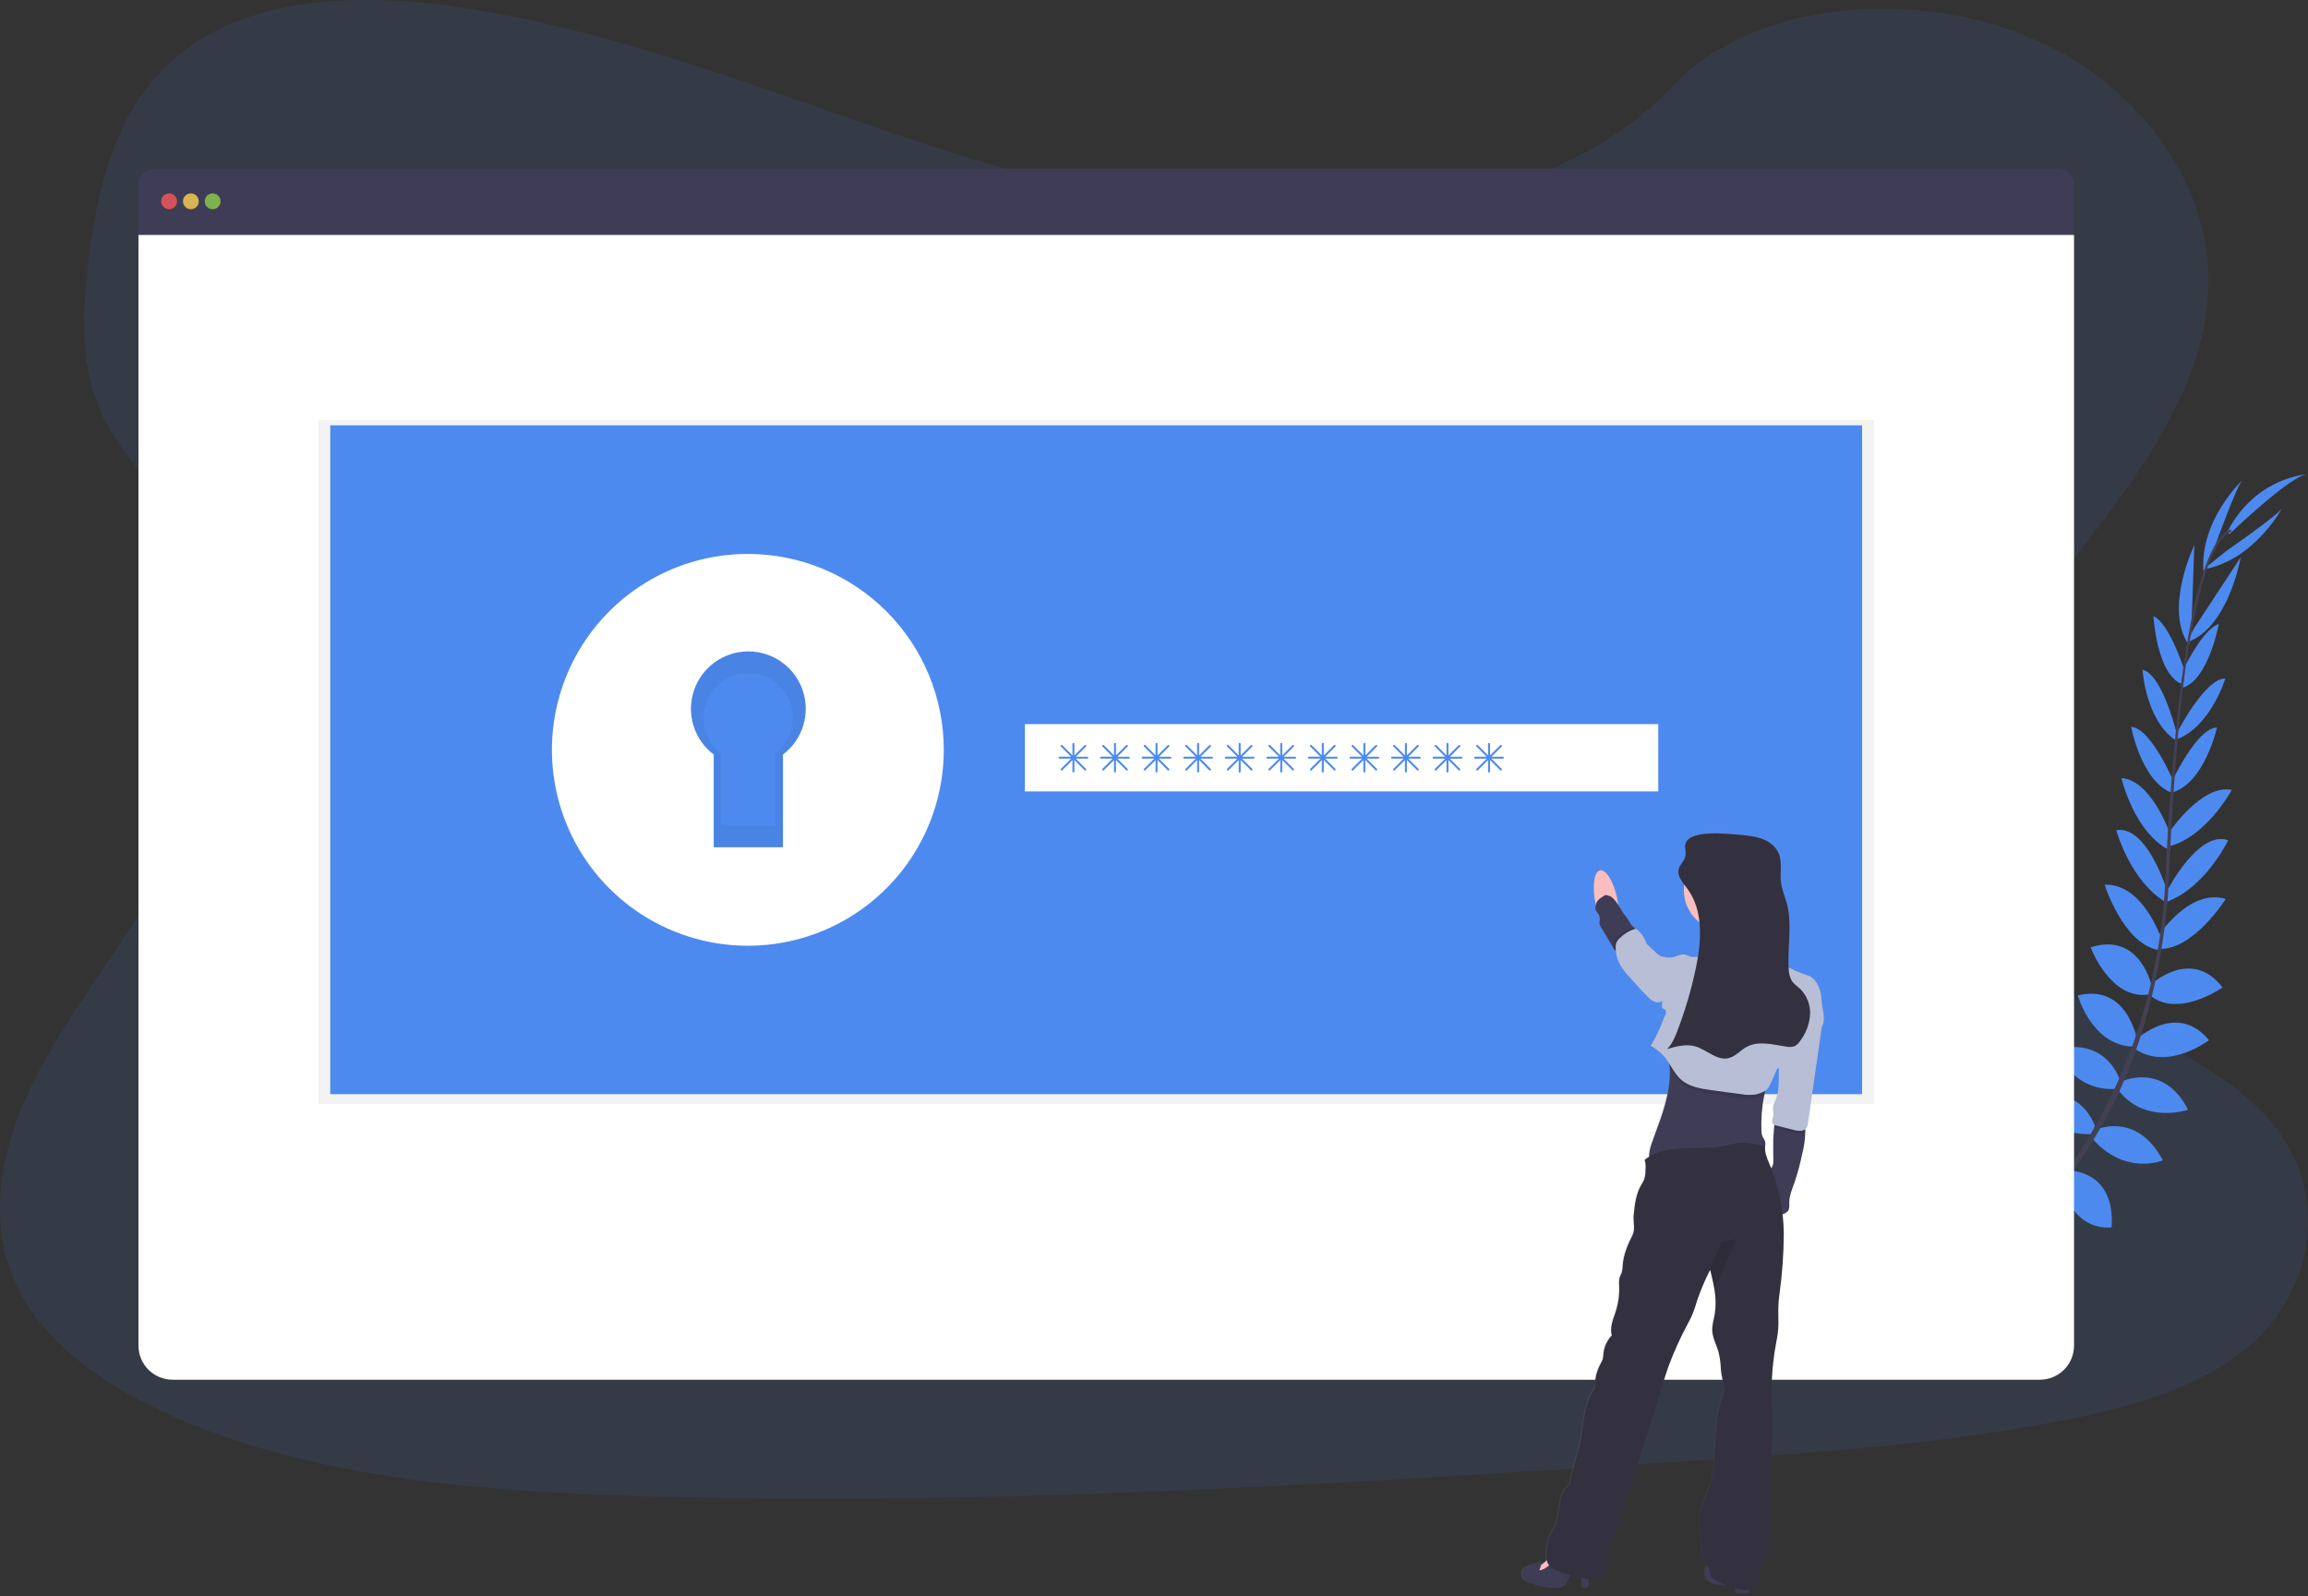 <svg width="545" height="377" viewBox="0 0 545 377" fill="none" xmlns="http://www.w3.org/2000/svg">
<rect x="0" y="0" width="545" height="377" fill="#333333" stroke="none"/>
<g clip-path="url(#clip0)">
<path opacity="0.1" d="M308.268 51.225C273.334 51.272 239.709 41.369 207.546 30.368C175.384 19.367 143.469 7.047 109.185 1.827C87.136 -1.528 62.063 -1.22 44.827 10.964C28.237 22.685 23.433 42.084 21.114 60.007C19.371 73.49 18.567 87.641 25.096 99.974C29.63 108.535 37.387 115.592 42.855 123.752C61.941 152.138 50.464 188.399 31.915 217.445C23.218 231.072 13.03 244.135 6.454 258.543C-0.122 272.951 -2.818 289.289 3.888 303.51C10.534 317.605 25.545 327.836 41.654 334.822C74.368 349.039 112.456 352.086 149.521 353.259C231.568 355.862 313.773 350.553 395.759 345.244C426.099 343.281 456.574 341.304 486.288 335.617C502.785 332.462 519.773 327.779 531.47 317.517C546.318 304.487 549.356 283.214 538.551 267.922C520.432 242.275 472.655 237.438 459.663 209.687C452.499 194.409 458.677 176.889 467.776 162.163C487.293 130.566 520.885 102.264 521.451 66.923C521.838 42.654 504.369 18.979 478.278 8.431C450.929 -2.617 413.639 0.224 394.478 20.815C374.775 42.028 339.112 51.193 308.268 51.225Z" fill="#4D8AF0"/>
<path d="M463.851 301.604C463.851 301.604 458.107 297.814 452.415 300.51C452.415 300.51 454.167 303.884 461.374 303.567L463.851 301.604Z" fill="#4D8AF0"/>
<path d="M464.58 301.805C464.58 301.805 466.328 308.46 461.944 312.988C461.944 312.988 459.308 310.245 461.944 303.525L464.58 301.805Z" fill="#4D8AF0"/>
<path d="M471.721 295.416C471.721 295.416 471.296 289.757 458.514 291.635C458.514 291.635 458.453 295.285 462.94 297.014C467.426 298.744 469.482 297.285 471.721 295.416Z" fill="#4D8AF0"/>
<path d="M472.525 295.379C472.525 295.379 477.927 297.112 473.109 309.1C473.109 309.1 469.543 308.305 468.903 303.534C468.263 298.762 470.16 297.117 472.525 295.379Z" fill="#4D8AF0"/>
<path d="M479.74 287.35C479.74 287.35 480.474 278.036 467.412 278.989C467.412 278.989 466.477 287.401 477.436 289.588L479.74 287.35Z" fill="#4D8AF0"/>
<path d="M488.372 276.835C488.372 276.835 486.582 266.277 473.525 269.423C473.525 269.423 473.478 278.55 486.241 279.349L488.372 276.835Z" fill="#4D8AF0"/>
<path d="M494.681 265.964C494.681 265.964 491.681 255.683 478.745 258.758C478.745 258.758 481.825 268.006 493.821 267.862L494.681 265.964Z" fill="#4D8AF0"/>
<path d="M500.673 255.346C500.673 255.346 497.742 244.677 485.25 247.869C485.25 247.869 489.419 258.005 499.845 257.15L500.673 255.346Z" fill="#4D8AF0"/>
<path d="M504.533 245.261C504.533 245.261 502.28 232.213 490.634 235.101C490.634 235.101 494.018 246.971 503.678 247.163L504.533 245.261Z" fill="#4D8AF0"/>
<path d="M508.155 233.077C508.155 233.077 505.449 219.926 493.667 223.73C493.667 223.73 498.284 236.162 507.318 234.877L508.155 233.077Z" fill="#4D8AF0"/>
<path d="M510.379 221.74C510.379 221.74 506.084 208.584 496.976 208.939C496.976 208.939 501.364 222.833 509.618 224.361L510.379 221.74Z" fill="#4D8AF0"/>
<path d="M511.819 210.673C511.819 210.673 507.145 194.839 499.733 196.059C499.733 196.059 502.967 208.163 511.557 213.141L511.819 210.673Z" fill="#4D8AF0"/>
<path d="M512.632 197.471C512.632 197.471 508.248 184.277 500.948 183.749C500.948 183.749 503.93 196.732 512.487 200.901L512.632 197.471Z" fill="#4D8AF0"/>
<path d="M513.515 185.151C513.515 185.151 508.052 171.944 503.234 171.645C503.234 171.645 505.608 184.651 513.048 187.32L513.515 185.151Z" fill="#4D8AF0"/>
<path d="M514.118 173.692C514.118 173.692 510.758 159.35 505.93 158.158C505.93 158.158 506.589 169.893 513.632 174.767L514.118 173.692Z" fill="#4D8AF0"/>
<path d="M515.941 158.681C515.941 158.681 512.407 147.245 508.496 145.502C508.496 145.502 509.267 158.985 515.039 161.476L515.941 158.681Z" fill="#4D8AF0"/>
<path d="M517.45 148.867L518.161 128.706C518.161 128.706 510.847 143.904 516.922 152.405L517.45 148.867Z" fill="#4D8AF0"/>
<path d="M523.096 128.813C523.096 128.813 528.363 114.092 529.638 113.27C529.638 113.27 519.31 122.822 520.32 135.109L523.096 128.813Z" fill="#4D8AF0"/>
<path d="M480.096 287.279C480.096 287.279 489.358 286.069 489.083 299.159C489.083 299.159 480.713 300.524 477.979 289.696L480.096 287.279Z" fill="#4D8AF0"/>
<path d="M488.811 276.479C488.811 276.479 499.513 276.447 498.626 289.845C498.626 289.845 489.639 291.453 486.676 279.012L488.811 276.479Z" fill="#4D8AF0"/>
<path d="M494.784 266.829C494.784 266.829 504.5 262.272 510.716 274.035C510.716 274.035 501.743 277.83 493.924 268.731L494.784 266.829Z" fill="#4D8AF0"/>
<path d="M500.888 255.444C500.888 255.444 510.837 250.598 516.679 262.085C516.679 262.085 506.313 265.656 500.065 257.262L500.888 255.444Z" fill="#4D8AF0"/>
<path d="M504.407 245.546C504.407 245.546 513.982 236.4 521.623 245.649C521.623 245.649 511.842 253.178 503.967 247.584L504.407 245.546Z" fill="#4D8AF0"/>
<path d="M507.613 232.764C507.613 232.764 517.245 223.417 524.825 233.194C524.825 233.194 514.015 240.873 507.267 234.727L507.613 232.764Z" fill="#4D8AF0"/>
<path d="M509.412 221.366C509.412 221.366 516.833 209.682 525.573 212.29C525.573 212.29 517.871 224.661 509.496 224.109L509.412 221.366Z" fill="#4D8AF0"/>
<path d="M511.599 210.598C511.599 210.598 519.076 195.886 526.152 198.447C526.152 198.447 520.759 209.757 511.407 213.08L511.599 210.598Z" fill="#4D8AF0"/>
<path d="M512.118 196.704C512.118 196.704 519.806 185.123 527.007 186.539C527.007 186.539 520.722 198.284 511.37 200.055L512.118 196.704Z" fill="#4D8AF0"/>
<path d="M512.716 184.894C512.716 184.894 518.675 171.898 523.516 171.809C523.516 171.809 520.656 184.712 513.118 187.1L512.716 184.894Z" fill="#4D8AF0"/>
<path d="M513.884 173.412C513.884 173.412 520.507 160.252 525.484 160.224C525.484 160.224 522.096 171.477 514.104 174.566L513.884 173.412Z" fill="#4D8AF0"/>
<path d="M514.88 159.504C514.88 159.504 519.834 148.615 523.937 147.381C523.937 147.381 521.46 160.653 515.427 162.392L514.88 159.504Z" fill="#4D8AF0"/>
<path d="M518.039 148.47L529.11 131.604C529.11 131.604 526.274 148.241 516.422 151.699L518.039 148.47Z" fill="#4D8AF0"/>
<path d="M525.638 130.173C525.638 130.173 538.504 121.294 538.971 119.859C538.971 119.859 532.429 132.295 520.278 134.492L525.638 130.173Z" fill="#4D8AF0"/>
<path d="M526.409 126.178C526.409 126.178 541.182 111.975 544.953 111.989C544.953 111.989 532.77 112.545 526.054 125.42L526.409 126.178Z" fill="#4D8AF0"/>
<path d="M515.025 161.611L515.562 161.682C518.338 139.955 522.385 127.098 526.956 125.523L526.778 125.009C521.932 126.692 517.857 139.352 515.025 161.611Z" fill="#444053"/>
<path d="M510.94 213.571L511.753 213.636C511.926 211.608 512.057 209.533 512.146 207.462C512.922 189.479 514.123 172.963 515.702 160.583L515.235 159.999C513.651 172.407 512.108 189.418 511.333 207.43C511.244 209.486 511.113 211.552 510.94 213.571Z" fill="#444053"/>
<path d="M448.69 311.969C448.83 311.909 463.145 305.515 478.002 290.271C486.706 281.342 493.939 271.089 499.43 259.893C506.3 245.906 510.487 228.717 511.889 212.019L511.043 212.416C507.889 249.897 490.826 275.507 477.259 289.457C462.547 304.567 448.391 310.894 448.251 310.955L448.69 311.969Z" fill="#444053"/>
<path d="M485.755 39.831H36.696C35.635 39.831 34.617 40.253 33.867 41.003C33.117 41.754 32.695 42.771 32.695 43.832V55.487H489.755V43.832C489.755 42.771 489.334 41.754 488.584 41.003C487.834 40.253 486.816 39.831 485.755 39.831Z" fill="#3F3D56"/>
<path d="M32.695 55.487V317.778C32.695 319.918 33.545 321.969 35.058 323.482C36.571 324.995 38.622 325.845 40.762 325.845H481.689C483.828 325.845 485.88 324.995 487.393 323.482C488.906 321.969 489.755 319.918 489.755 317.778V55.487H32.695Z" fill="white"/>
<path opacity="0.8" d="M39.934 49.412C40.967 49.412 41.804 48.575 41.804 47.543C41.804 46.51 40.967 45.673 39.934 45.673C38.902 45.673 38.065 46.51 38.065 47.543C38.065 48.575 38.902 49.412 39.934 49.412Z" fill="#FA5959"/>
<path opacity="0.8" d="M45.075 49.412C46.108 49.412 46.944 48.575 46.944 47.543C46.944 46.51 46.108 45.673 45.075 45.673C44.043 45.673 43.206 46.51 43.206 47.543C43.206 48.575 44.043 49.412 45.075 49.412Z" fill="#FED253"/>
<path opacity="0.8" d="M50.216 49.412C51.248 49.412 52.085 48.575 52.085 47.543C52.085 46.51 51.248 45.673 50.216 45.673C49.184 45.673 48.346 46.51 48.346 47.543C48.346 48.575 49.184 49.412 50.216 49.412Z" fill="#8CCF4D"/>
<path opacity="0.05" d="M442.512 99.221H75.181V260.744H442.512V99.221Z" fill="black"/>
<path d="M439.708 100.446H77.985V258.407H439.708V100.446Z" fill="#4D8AF0"/>
<path d="M176.594 141.1C169.477 141.1 162.52 143.21 156.602 147.164C150.684 151.119 146.072 156.739 143.348 163.314C140.625 169.89 139.912 177.125 141.301 184.106C142.689 191.086 146.116 197.498 151.149 202.531C156.182 207.563 162.594 210.991 169.574 212.379C176.555 213.768 183.79 213.055 190.365 210.331C196.941 207.608 202.561 202.995 206.515 197.078C210.469 191.16 212.58 184.202 212.58 177.085C212.58 172.36 211.649 167.68 209.841 163.314C208.032 158.948 205.381 154.981 202.04 151.64C198.698 148.298 194.731 145.648 190.365 143.839C185.999 142.031 181.32 141.1 176.594 141.1ZM183.048 177.95V194.989H170.327V177.95C168.567 176.617 167.27 174.765 166.618 172.656C165.967 170.546 165.995 168.285 166.698 166.192C167.4 164.099 168.743 162.28 170.535 160.991C172.328 159.702 174.48 159.009 176.688 159.009C178.896 159.009 181.048 159.702 182.84 160.991C184.633 162.28 185.975 164.099 186.678 166.192C187.381 168.285 187.409 170.546 186.758 172.656C186.106 174.765 184.809 176.617 183.048 177.95Z" fill="#4D8AF0"/>
<path opacity="0.05" d="M176.594 141.1C169.477 141.1 162.52 143.21 156.602 147.164C150.684 151.119 146.072 156.739 143.348 163.314C140.625 169.89 139.912 177.125 141.301 184.106C142.689 191.086 146.116 197.498 151.149 202.531C156.182 207.563 162.594 210.991 169.574 212.379C176.555 213.768 183.79 213.055 190.365 210.331C196.941 207.608 202.561 202.995 206.515 197.078C210.469 191.16 212.58 184.202 212.58 177.085C212.58 172.36 211.649 167.68 209.841 163.314C208.032 158.948 205.381 154.981 202.04 151.64C198.698 148.298 194.731 145.648 190.365 143.839C185.999 142.031 181.32 141.1 176.594 141.1ZM183.048 177.95V194.989H170.327V177.95C168.567 176.617 167.27 174.765 166.618 172.656C165.967 170.546 165.995 168.285 166.698 166.192C167.4 164.099 168.743 162.28 170.535 160.991C172.328 159.702 174.48 159.009 176.688 159.009C178.896 159.009 181.048 159.702 182.84 160.991C184.633 162.28 185.975 164.099 186.678 166.192C187.381 168.285 187.409 170.546 186.758 172.656C186.106 174.765 184.809 176.617 183.048 177.95Z" fill="black"/>
<path d="M176.594 130.818C167.444 130.818 158.499 133.532 150.89 138.616C143.281 143.7 137.351 150.925 133.849 159.38C130.348 167.834 129.431 177.137 131.217 186.111C133.002 195.086 137.408 203.33 143.879 209.801C150.349 216.271 158.593 220.678 167.568 222.463C176.543 224.248 185.846 223.332 194.3 219.83C202.754 216.328 209.98 210.398 215.064 202.79C220.148 195.181 222.861 186.236 222.861 177.085C222.861 164.814 217.987 153.046 209.31 144.37C200.633 135.693 188.865 130.818 176.594 130.818ZM184.89 178.197V200.102H168.533V178.197C166.269 176.484 164.6 174.103 163.762 171.389C162.924 168.676 162.959 165.769 163.863 163.077C164.767 160.385 166.493 158.045 168.799 156.387C171.104 154.729 173.872 153.837 176.711 153.837C179.551 153.837 182.319 154.729 184.624 156.387C186.929 158.045 188.656 160.385 189.559 163.077C190.463 165.769 190.499 168.676 189.661 171.389C188.823 174.103 187.154 176.484 184.89 178.197Z" fill="white"/>
<path d="M391.572 171.014H242.022V186.904H391.572V171.014Z" fill="white"/>
<path d="M391.572 199.99H359.325V215.879H391.572V199.99Z" fill="#4D8AF0"/>
<path d="M256.744 178.721H254.038L256.444 176.319C256.488 176.274 256.512 176.215 256.512 176.153C256.512 176.091 256.488 176.031 256.444 175.987C256.423 175.965 256.397 175.948 256.368 175.936C256.34 175.924 256.309 175.918 256.279 175.918C256.248 175.918 256.217 175.924 256.189 175.936C256.16 175.948 256.134 175.965 256.113 175.987L253.706 178.394V175.683C253.706 175.621 253.681 175.562 253.637 175.518C253.594 175.474 253.534 175.449 253.472 175.449C253.411 175.451 253.352 175.476 253.308 175.519C253.265 175.563 253.24 175.622 253.238 175.683V178.394L250.836 175.973C250.815 175.951 250.789 175.934 250.76 175.922C250.732 175.91 250.701 175.904 250.67 175.904C250.64 175.904 250.609 175.91 250.581 175.922C250.552 175.934 250.526 175.951 250.505 175.973C250.461 176.017 250.437 176.077 250.437 176.139C250.437 176.201 250.461 176.26 250.505 176.305L252.911 178.707H250.201C250.139 178.708 250.08 178.733 250.037 178.777C249.993 178.82 249.968 178.879 249.967 178.941C249.967 179.002 249.992 179.062 250.036 179.106C250.079 179.15 250.139 179.174 250.201 179.174H252.911L250.505 181.581C250.461 181.625 250.437 181.685 250.437 181.747C250.437 181.809 250.461 181.868 250.505 181.913C250.55 181.955 250.609 181.978 250.67 181.978C250.732 181.978 250.791 181.955 250.836 181.913L253.238 179.506V182.212C253.238 182.274 253.263 182.333 253.307 182.377C253.351 182.421 253.41 182.446 253.472 182.446C253.534 182.446 253.594 182.421 253.637 182.377C253.681 182.333 253.706 182.274 253.706 182.212V179.506L256.113 181.913C256.158 181.955 256.217 181.978 256.279 181.978C256.34 181.978 256.399 181.955 256.444 181.913C256.488 181.868 256.512 181.809 256.512 181.747C256.512 181.685 256.488 181.625 256.444 181.581L254.038 179.174H256.744C256.806 179.174 256.865 179.15 256.909 179.106C256.953 179.062 256.977 179.002 256.977 178.941C256.974 178.881 256.947 178.825 256.904 178.784C256.861 178.743 256.803 178.721 256.744 178.721Z" fill="#4D8AF0"/>
<path d="M266.558 178.721H263.852L266.259 176.319C266.302 176.274 266.326 176.215 266.326 176.153C266.326 176.091 266.302 176.031 266.259 175.987C266.237 175.965 266.211 175.948 266.183 175.936C266.154 175.924 266.124 175.918 266.093 175.918C266.062 175.918 266.031 175.924 266.003 175.936C265.974 175.948 265.949 175.965 265.927 175.987L263.52 178.394V175.683C263.52 175.621 263.495 175.562 263.452 175.518C263.408 175.474 263.348 175.449 263.286 175.449C263.225 175.451 263.166 175.476 263.122 175.519C263.079 175.563 263.054 175.622 263.053 175.683V178.394L260.651 175.973C260.629 175.951 260.603 175.934 260.574 175.922C260.546 175.91 260.515 175.904 260.485 175.904C260.454 175.904 260.423 175.91 260.395 175.922C260.366 175.934 260.34 175.951 260.319 175.973C260.276 176.017 260.251 176.077 260.251 176.139C260.251 176.201 260.276 176.26 260.319 176.305L262.726 178.707H260.015C259.953 178.708 259.895 178.733 259.851 178.777C259.807 178.82 259.782 178.879 259.781 178.941C259.781 179.002 259.806 179.062 259.85 179.106C259.894 179.15 259.953 179.174 260.015 179.174H262.726L260.319 181.581C260.276 181.625 260.251 181.685 260.251 181.747C260.251 181.809 260.276 181.868 260.319 181.913C260.364 181.955 260.423 181.978 260.485 181.978C260.546 181.978 260.606 181.955 260.651 181.913L263.053 179.506V182.212C263.053 182.274 263.077 182.333 263.121 182.377C263.165 182.421 263.224 182.446 263.286 182.446C263.348 182.446 263.408 182.421 263.452 182.377C263.495 182.333 263.52 182.274 263.52 182.212V179.506L265.927 181.913C265.972 181.955 266.031 181.978 266.093 181.978C266.154 181.978 266.214 181.955 266.259 181.913C266.302 181.868 266.326 181.809 266.326 181.747C266.326 181.685 266.302 181.625 266.259 181.581L263.852 179.174H266.558C266.62 179.174 266.679 179.15 266.723 179.106C266.767 179.062 266.791 179.002 266.791 178.941C266.788 178.881 266.762 178.825 266.718 178.784C266.675 178.743 266.617 178.721 266.558 178.721Z" fill="#4D8AF0"/>
<path d="M276.372 178.721H273.666L276.073 176.319C276.116 176.274 276.14 176.215 276.14 176.153C276.14 176.091 276.116 176.031 276.073 175.987C276.051 175.965 276.025 175.948 275.997 175.936C275.968 175.924 275.938 175.918 275.907 175.918C275.876 175.918 275.846 175.924 275.817 175.936C275.789 175.948 275.763 175.965 275.741 175.987L273.334 178.394V175.683C273.334 175.621 273.31 175.562 273.266 175.518C273.222 175.474 273.162 175.449 273.101 175.449C273.039 175.451 272.98 175.476 272.937 175.519C272.893 175.563 272.868 175.622 272.867 175.683V178.394L270.465 175.973C270.443 175.951 270.417 175.934 270.389 175.922C270.36 175.91 270.33 175.904 270.299 175.904C270.268 175.904 270.237 175.91 270.209 175.922C270.18 175.934 270.155 175.951 270.133 175.973C270.09 176.017 270.066 176.077 270.066 176.139C270.066 176.201 270.09 176.26 270.133 176.305L272.54 178.707H269.829C269.768 178.708 269.709 178.733 269.665 178.777C269.622 178.82 269.597 178.879 269.595 178.941C269.595 179.002 269.62 179.062 269.664 179.106C269.708 179.15 269.767 179.174 269.829 179.174H272.54L270.133 181.581C270.09 181.625 270.066 181.685 270.066 181.747C270.066 181.809 270.09 181.868 270.133 181.913C270.178 181.955 270.237 181.978 270.299 181.978C270.36 181.978 270.42 181.955 270.465 181.913L272.867 179.506V182.212C272.867 182.274 272.891 182.333 272.935 182.377C272.979 182.421 273.039 182.446 273.101 182.446C273.162 182.446 273.222 182.421 273.266 182.377C273.31 182.333 273.334 182.274 273.334 182.212V179.506L275.741 181.913C275.786 181.955 275.845 181.978 275.907 181.978C275.968 181.978 276.028 181.955 276.073 181.913C276.116 181.868 276.14 181.809 276.14 181.747C276.14 181.685 276.116 181.625 276.073 181.581L273.666 179.174H276.372C276.434 179.174 276.493 179.15 276.537 179.106C276.581 179.062 276.606 179.002 276.606 178.941C276.602 178.881 276.576 178.825 276.532 178.784C276.489 178.743 276.432 178.721 276.372 178.721Z" fill="#4D8AF0"/>
<path d="M286.186 178.721H283.48L285.887 176.319C285.93 176.274 285.954 176.215 285.954 176.153C285.954 176.091 285.93 176.031 285.887 175.987C285.865 175.965 285.839 175.948 285.811 175.936C285.782 175.924 285.752 175.918 285.721 175.918C285.69 175.918 285.66 175.924 285.631 175.936C285.603 175.948 285.577 175.965 285.555 175.987L283.148 178.394V175.683C283.148 175.621 283.124 175.562 283.08 175.518C283.036 175.474 282.977 175.449 282.915 175.449C282.853 175.451 282.794 175.476 282.751 175.519C282.707 175.563 282.682 175.622 282.681 175.683V178.394L280.279 175.973C280.257 175.951 280.231 175.934 280.203 175.922C280.174 175.91 280.144 175.904 280.113 175.904C280.082 175.904 280.052 175.91 280.023 175.922C279.995 175.934 279.969 175.951 279.947 175.973C279.904 176.017 279.88 176.077 279.88 176.139C279.88 176.201 279.904 176.26 279.947 176.305L282.354 178.707H279.643C279.582 178.708 279.523 178.733 279.479 178.777C279.436 178.82 279.411 178.879 279.41 178.941C279.41 179.002 279.434 179.062 279.478 179.106C279.522 179.15 279.581 179.174 279.643 179.174H282.354L279.947 181.581C279.904 181.625 279.88 181.685 279.88 181.747C279.88 181.809 279.904 181.868 279.947 181.913C279.992 181.955 280.051 181.978 280.113 181.978C280.175 181.978 280.234 181.955 280.279 181.913L282.681 179.506V182.212C282.681 182.274 282.706 182.333 282.749 182.377C282.793 182.421 282.853 182.446 282.915 182.446C282.977 182.446 283.036 182.421 283.08 182.377C283.124 182.333 283.148 182.274 283.148 182.212V179.506L285.555 181.913C285.6 181.955 285.659 181.978 285.721 181.978C285.783 181.978 285.842 181.955 285.887 181.913C285.93 181.868 285.954 181.809 285.954 181.747C285.954 181.685 285.93 181.625 285.887 181.581L283.48 179.174H286.186C286.248 179.174 286.307 179.15 286.351 179.106C286.395 179.062 286.42 179.002 286.42 178.941C286.416 178.881 286.39 178.825 286.347 178.784C286.303 178.743 286.246 178.721 286.186 178.721Z" fill="#4D8AF0"/>
<path d="M296 178.721H293.294L295.701 176.319C295.744 176.274 295.768 176.215 295.768 176.153C295.768 176.091 295.744 176.031 295.701 175.987C295.679 175.965 295.654 175.948 295.625 175.936C295.597 175.924 295.566 175.918 295.535 175.918C295.504 175.918 295.474 175.924 295.445 175.936C295.417 175.948 295.391 175.965 295.369 175.987L292.963 178.394V175.683C292.963 175.621 292.938 175.562 292.894 175.518C292.85 175.474 292.791 175.449 292.729 175.449C292.667 175.451 292.609 175.476 292.565 175.519C292.521 175.563 292.496 175.622 292.495 175.683V178.394L290.093 175.973C290.071 175.951 290.045 175.934 290.017 175.922C289.989 175.91 289.958 175.904 289.927 175.904C289.896 175.904 289.866 175.91 289.837 175.922C289.809 175.934 289.783 175.951 289.761 175.973C289.718 176.017 289.694 176.077 289.694 176.139C289.694 176.201 289.718 176.26 289.761 176.305L292.168 178.707H289.457C289.396 178.708 289.337 178.733 289.294 178.777C289.25 178.82 289.225 178.879 289.224 178.941C289.224 179.002 289.248 179.062 289.292 179.106C289.336 179.15 289.396 179.174 289.457 179.174H292.168L289.761 181.581C289.718 181.625 289.694 181.685 289.694 181.747C289.694 181.809 289.718 181.868 289.761 181.913C289.806 181.955 289.866 181.978 289.927 181.978C289.989 181.978 290.048 181.955 290.093 181.913L292.495 179.506V182.212C292.495 182.274 292.52 182.333 292.564 182.377C292.607 182.421 292.667 182.446 292.729 182.446C292.791 182.446 292.85 182.421 292.894 182.377C292.938 182.333 292.963 182.274 292.963 182.212V179.506L295.369 181.913C295.414 181.955 295.474 181.978 295.535 181.978C295.597 181.978 295.656 181.955 295.701 181.913C295.744 181.868 295.768 181.809 295.768 181.747C295.768 181.685 295.744 181.625 295.701 181.581L293.294 179.174H296C296.062 179.174 296.122 179.15 296.165 179.106C296.209 179.062 296.234 179.002 296.234 178.941C296.23 178.881 296.204 178.825 296.161 178.784C296.117 178.743 296.06 178.721 296 178.721Z" fill="#4D8AF0"/>
<path d="M305.814 178.721H303.108L305.515 176.319C305.558 176.274 305.583 176.215 305.583 176.153C305.583 176.091 305.558 176.031 305.515 175.987C305.494 175.965 305.468 175.948 305.439 175.936C305.411 175.924 305.38 175.918 305.349 175.918C305.319 175.918 305.288 175.924 305.26 175.936C305.231 175.948 305.205 175.965 305.183 175.987L302.777 178.394V175.683C302.777 175.621 302.752 175.562 302.708 175.518C302.664 175.474 302.605 175.449 302.543 175.449C302.481 175.451 302.423 175.476 302.379 175.519C302.336 175.563 302.311 175.622 302.309 175.683V178.394L299.907 175.973C299.885 175.951 299.86 175.934 299.831 175.922C299.803 175.91 299.772 175.904 299.741 175.904C299.71 175.904 299.68 175.91 299.651 175.922C299.623 175.934 299.597 175.951 299.575 175.973C299.532 176.017 299.508 176.077 299.508 176.139C299.508 176.201 299.532 176.26 299.575 176.305L301.982 178.707H299.272C299.21 178.708 299.151 178.733 299.108 178.777C299.064 178.82 299.039 178.879 299.038 178.941C299.038 179.002 299.063 179.062 299.106 179.106C299.15 179.15 299.21 179.174 299.272 179.174H301.982L299.575 181.581C299.532 181.625 299.508 181.685 299.508 181.747C299.508 181.809 299.532 181.868 299.575 181.913C299.62 181.955 299.68 181.978 299.741 181.978C299.803 181.978 299.862 181.955 299.907 181.913L302.309 179.506V182.212C302.309 182.274 302.334 182.333 302.378 182.377C302.422 182.421 302.481 182.446 302.543 182.446C302.605 182.446 302.664 182.421 302.708 182.377C302.752 182.333 302.777 182.274 302.777 182.212V179.506L305.183 181.913C305.229 181.955 305.288 181.978 305.349 181.978C305.411 181.978 305.47 181.955 305.515 181.913C305.558 181.868 305.583 181.809 305.583 181.747C305.583 181.685 305.558 181.625 305.515 181.581L303.108 179.174H305.814C305.876 179.174 305.936 179.15 305.98 179.106C306.023 179.062 306.048 179.002 306.048 178.941C306.045 178.881 306.018 178.825 305.975 178.784C305.931 178.743 305.874 178.721 305.814 178.721Z" fill="#4D8AF0"/>
<path d="M315.629 178.721H312.923L315.33 176.319C315.373 176.274 315.397 176.215 315.397 176.153C315.397 176.091 315.373 176.031 315.33 175.987C315.308 175.965 315.282 175.948 315.253 175.936C315.225 175.924 315.194 175.918 315.164 175.918C315.133 175.918 315.102 175.924 315.074 175.936C315.045 175.948 315.019 175.965 314.998 175.987L312.591 178.394V175.683C312.591 175.621 312.566 175.562 312.522 175.518C312.479 175.474 312.419 175.449 312.357 175.449C312.296 175.451 312.237 175.476 312.193 175.519C312.15 175.563 312.125 175.622 312.124 175.683V178.394L309.721 175.973C309.7 175.951 309.674 175.934 309.645 175.922C309.617 175.91 309.586 175.904 309.555 175.904C309.525 175.904 309.494 175.91 309.466 175.922C309.437 175.934 309.411 175.951 309.39 175.973C309.346 176.017 309.322 176.077 309.322 176.139C309.322 176.201 309.346 176.26 309.39 176.305L311.796 178.707H309.086C309.024 178.708 308.965 178.733 308.922 178.777C308.878 178.82 308.853 178.879 308.852 178.941C308.852 179.002 308.877 179.062 308.921 179.106C308.964 179.15 309.024 179.174 309.086 179.174H311.796L309.39 181.581C309.346 181.625 309.322 181.685 309.322 181.747C309.322 181.809 309.346 181.868 309.39 181.913C309.435 181.955 309.494 181.978 309.555 181.978C309.617 181.978 309.676 181.955 309.721 181.913L312.124 179.506V182.212C312.124 182.274 312.148 182.333 312.192 182.377C312.236 182.421 312.295 182.446 312.357 182.446C312.419 182.446 312.479 182.421 312.522 182.377C312.566 182.333 312.591 182.274 312.591 182.212V179.506L314.998 181.913C315.043 181.955 315.102 181.978 315.164 181.978C315.225 181.978 315.285 181.955 315.33 181.913C315.373 181.868 315.397 181.809 315.397 181.747C315.397 181.685 315.373 181.625 315.33 181.581L312.923 179.174H315.629C315.691 179.174 315.75 179.15 315.794 179.106C315.838 179.062 315.862 179.002 315.862 178.941C315.859 178.881 315.833 178.825 315.789 178.784C315.746 178.743 315.688 178.721 315.629 178.721Z" fill="#4D8AF0"/>
<path d="M325.443 178.721H322.737L325.144 176.319C325.187 176.274 325.211 176.215 325.211 176.153C325.211 176.091 325.187 176.031 325.144 175.987C325.122 175.965 325.096 175.948 325.068 175.936C325.039 175.924 325.009 175.918 324.978 175.918C324.947 175.918 324.916 175.924 324.888 175.936C324.859 175.948 324.834 175.965 324.812 175.987L322.405 178.394V175.683C322.405 175.621 322.38 175.562 322.337 175.518C322.293 175.474 322.233 175.449 322.171 175.449C322.11 175.451 322.051 175.476 322.007 175.519C321.964 175.563 321.939 175.622 321.938 175.683V178.394L319.536 175.973C319.514 175.951 319.488 175.934 319.46 175.922C319.431 175.91 319.4 175.904 319.37 175.904C319.339 175.904 319.308 175.91 319.28 175.922C319.251 175.934 319.225 175.951 319.204 175.973C319.161 176.017 319.137 176.077 319.137 176.139C319.137 176.201 319.161 176.26 319.204 176.305L321.611 178.707H318.9C318.838 178.708 318.78 178.733 318.736 178.777C318.692 178.82 318.668 178.879 318.666 178.941C318.666 179.002 318.691 179.062 318.735 179.106C318.779 179.15 318.838 179.174 318.9 179.174H321.611L319.204 181.581C319.161 181.625 319.137 181.685 319.137 181.747C319.137 181.809 319.161 181.868 319.204 181.913C319.249 181.955 319.308 181.978 319.37 181.978C319.431 181.978 319.491 181.955 319.536 181.913L321.938 179.506V182.212C321.938 182.274 321.962 182.333 322.006 182.377C322.05 182.421 322.109 182.446 322.171 182.446C322.233 182.446 322.293 182.421 322.337 182.377C322.38 182.333 322.405 182.274 322.405 182.212V179.506L324.812 181.913C324.857 181.955 324.916 181.978 324.978 181.978C325.039 181.978 325.099 181.955 325.144 181.913C325.187 181.868 325.211 181.809 325.211 181.747C325.211 181.685 325.187 181.625 325.144 181.581L322.737 179.174H325.443C325.505 179.174 325.564 179.15 325.608 179.106C325.652 179.062 325.676 179.002 325.676 178.941C325.673 178.881 325.647 178.825 325.603 178.784C325.56 178.743 325.502 178.721 325.443 178.721Z" fill="#4D8AF0"/>
<path d="M335.257 178.721H332.551L334.958 176.319C335.001 176.274 335.025 176.215 335.025 176.153C335.025 176.091 335.001 176.031 334.958 175.987C334.936 175.965 334.91 175.948 334.882 175.936C334.853 175.924 334.823 175.918 334.792 175.918C334.761 175.918 334.731 175.924 334.702 175.936C334.674 175.948 334.648 175.965 334.626 175.987L332.219 178.394V175.683C332.219 175.621 332.195 175.562 332.151 175.518C332.107 175.474 332.048 175.449 331.986 175.449C331.924 175.451 331.865 175.476 331.822 175.519C331.778 175.563 331.753 175.622 331.752 175.683V178.394L329.35 175.973C329.328 175.951 329.302 175.934 329.274 175.922C329.245 175.91 329.215 175.904 329.184 175.904C329.153 175.904 329.122 175.91 329.094 175.922C329.066 175.934 329.04 175.951 329.018 175.973C328.975 176.017 328.951 176.077 328.951 176.139C328.951 176.201 328.975 176.26 329.018 176.305L331.425 178.707H328.714C328.653 178.708 328.594 178.733 328.55 178.777C328.507 178.82 328.482 178.879 328.481 178.941C328.481 179.002 328.505 179.062 328.549 179.106C328.593 179.15 328.652 179.174 328.714 179.174H331.425L329.018 181.581C328.975 181.625 328.951 181.685 328.951 181.747C328.951 181.809 328.975 181.868 329.018 181.913C329.063 181.955 329.122 181.978 329.184 181.978C329.245 181.978 329.305 181.955 329.35 181.913L331.752 179.506V182.212C331.752 182.274 331.777 182.333 331.82 182.377C331.864 182.421 331.924 182.446 331.986 182.446C332.048 182.446 332.107 182.421 332.151 182.377C332.195 182.333 332.219 182.274 332.219 182.212V179.506L334.626 181.913C334.671 181.955 334.73 181.978 334.792 181.978C334.854 181.978 334.913 181.955 334.958 181.913C335.001 181.868 335.025 181.809 335.025 181.747C335.025 181.685 335.001 181.625 334.958 181.581L332.551 179.174H335.257C335.319 179.174 335.378 179.15 335.422 179.106C335.466 179.062 335.491 179.002 335.491 178.941C335.487 178.881 335.461 178.825 335.417 178.784C335.374 178.743 335.317 178.721 335.257 178.721Z" fill="#4D8AF0"/>
<path d="M345.071 178.721H342.365L344.772 176.319C344.815 176.274 344.839 176.215 344.839 176.153C344.839 176.091 344.815 176.031 344.772 175.987C344.75 175.965 344.724 175.948 344.696 175.936C344.668 175.924 344.637 175.918 344.606 175.918C344.575 175.918 344.545 175.924 344.516 175.936C344.488 175.948 344.462 175.965 344.44 175.987L342.033 178.394V175.683C342.033 175.621 342.009 175.562 341.965 175.518C341.921 175.474 341.862 175.449 341.8 175.449C341.738 175.451 341.679 175.476 341.636 175.519C341.592 175.563 341.567 175.622 341.566 175.683V178.394L339.164 175.973C339.142 175.951 339.116 175.934 339.088 175.922C339.059 175.91 339.029 175.904 338.998 175.904C338.967 175.904 338.937 175.91 338.908 175.922C338.88 175.934 338.854 175.951 338.832 175.973C338.789 176.017 338.765 176.077 338.765 176.139C338.765 176.201 338.789 176.26 338.832 176.305L341.239 178.707H338.528C338.467 178.708 338.408 178.733 338.364 178.777C338.321 178.82 338.296 178.879 338.295 178.941C338.295 179.002 338.319 179.062 338.363 179.106C338.407 179.15 338.466 179.174 338.528 179.174H341.239L338.832 181.581C338.789 181.625 338.765 181.685 338.765 181.747C338.765 181.809 338.789 181.868 338.832 181.913C338.877 181.955 338.936 181.978 338.998 181.978C339.06 181.978 339.119 181.955 339.164 181.913L341.566 179.506V182.212C341.566 182.274 341.591 182.333 341.635 182.377C341.678 182.421 341.738 182.446 341.8 182.446C341.862 182.446 341.921 182.421 341.965 182.377C342.009 182.333 342.033 182.274 342.033 182.212V179.506L344.44 181.913C344.485 181.955 344.545 181.978 344.606 181.978C344.668 181.978 344.727 181.955 344.772 181.913C344.815 181.868 344.839 181.809 344.839 181.747C344.839 181.685 344.815 181.625 344.772 181.581L342.365 179.174H345.071C345.133 179.174 345.193 179.15 345.236 179.106C345.28 179.062 345.305 179.002 345.305 178.941C345.301 178.881 345.275 178.825 345.232 178.784C345.188 178.743 345.131 178.721 345.071 178.721Z" fill="#4D8AF0"/>
<path d="M354.885 178.721H352.179L354.586 176.319C354.629 176.274 354.653 176.215 354.653 176.153C354.653 176.091 354.629 176.031 354.586 175.987C354.564 175.965 354.539 175.948 354.51 175.936C354.482 175.924 354.451 175.918 354.42 175.918C354.389 175.918 354.359 175.924 354.33 175.936C354.302 175.948 354.276 175.965 354.254 175.987L351.848 178.394V175.683C351.848 175.621 351.823 175.562 351.779 175.518C351.735 175.474 351.676 175.449 351.614 175.449C351.552 175.451 351.494 175.476 351.45 175.519C351.406 175.563 351.381 175.622 351.38 175.683V178.394L348.978 175.973C348.956 175.951 348.931 175.934 348.902 175.922C348.874 175.91 348.843 175.904 348.812 175.904C348.781 175.904 348.751 175.91 348.722 175.922C348.694 175.934 348.668 175.951 348.646 175.973C348.603 176.017 348.579 176.077 348.579 176.139C348.579 176.201 348.603 176.26 348.646 176.305L351.053 178.707H348.343C348.281 178.708 348.222 178.733 348.179 178.777C348.135 178.82 348.11 178.879 348.109 178.941C348.109 179.002 348.133 179.062 348.177 179.106C348.221 179.15 348.281 179.174 348.343 179.174H351.053L348.646 181.581C348.603 181.625 348.579 181.685 348.579 181.747C348.579 181.809 348.603 181.868 348.646 181.913C348.691 181.955 348.751 181.978 348.812 181.978C348.874 181.978 348.933 181.955 348.978 181.913L351.38 179.506V182.212C351.38 182.274 351.405 182.333 351.449 182.377C351.493 182.421 351.552 182.446 351.614 182.446C351.676 182.446 351.735 182.421 351.779 182.377C351.823 182.333 351.848 182.274 351.848 182.212V179.506L354.254 181.913C354.299 181.955 354.359 181.978 354.42 181.978C354.482 181.978 354.541 181.955 354.586 181.913C354.629 181.868 354.653 181.809 354.653 181.747C354.653 181.685 354.629 181.625 354.586 181.581L352.179 179.174H354.885C354.947 179.174 355.007 179.15 355.05 179.106C355.094 179.062 355.119 179.002 355.119 178.941C355.115 178.881 355.089 178.825 355.046 178.784C355.002 178.743 354.945 178.721 354.885 178.721Z" fill="#4D8AF0"/>
<path d="M430.123 235.573C430.11 235.008 430.039 234.446 429.912 233.895C429.492 232.316 428.543 230.404 426.982 229.927C425.371 229.434 423.814 228.776 422.337 227.965C422.056 222.955 423.206 217.828 421.954 212.972C421.486 211.196 420.715 209.495 420.51 207.677C420.253 205.415 420.869 203.004 419.967 200.92C419.257 199.275 417.696 198.116 416.018 197.508C414.341 196.9 412.532 196.737 410.751 196.573C408.508 196.391 401.246 195.531 398.713 197.536C398.538 197.672 398.381 197.829 398.245 198.003C398.189 198.08 398.139 198.162 398.096 198.246L398.072 198.284C398.022 198.381 397.979 198.483 397.946 198.588C397.911 198.702 397.884 198.819 397.867 198.938C397.867 198.975 397.867 199.013 397.867 199.05C397.867 199.088 397.867 199.214 397.867 199.298V199.424C397.867 199.508 397.867 199.592 397.867 199.681C397.867 199.77 397.867 199.747 397.867 199.779C397.9 200.2 397.96 200.62 397.96 201.036C397.965 201.244 397.946 201.45 397.904 201.653C397.749 202.204 397.485 202.719 397.128 203.167L397.044 203.289C396.993 203.364 396.941 203.434 396.895 203.509C396.848 203.583 396.811 203.639 396.773 203.705C396.736 203.77 396.698 203.812 396.666 203.873C396.621 203.95 396.58 204.03 396.544 204.112C396.544 204.158 396.493 204.2 396.474 204.247C396.416 204.373 396.369 204.505 396.334 204.64C396.224 205.046 396.215 205.472 396.306 205.883C396.432 206.407 396.649 206.905 396.946 207.355C397.063 207.546 397.189 207.733 397.32 207.92L397.647 208.364C397.586 208.798 397.553 209.235 397.549 209.673C397.549 211.136 397.882 212.581 398.521 213.897C399.161 215.213 400.091 216.367 401.241 217.272C401.426 219.245 401.406 221.233 401.18 223.202C401.138 223.614 401.087 224.03 401.031 224.441C400.975 224.852 400.933 225.123 400.877 225.464C400.193 225.562 399.496 225.51 398.834 225.31C398.529 225.174 398.217 225.054 397.9 224.95C396.54 224.609 395.152 225.964 393.806 225.553C393.806 225.619 393.768 225.679 393.745 225.74C393.464 225.565 393.141 225.47 392.81 225.464C392.011 225.427 391.361 224.847 390.782 224.301L389.001 222.623C388.885 222.52 388.782 222.404 388.693 222.277C388.597 222.095 388.525 221.902 388.478 221.702C388.179 220.735 387.454 219.964 386.753 219.23C386.621 219.063 386.444 218.935 386.244 218.861C386.167 218.849 386.088 218.849 386.01 218.861C385.963 218.796 385.911 218.733 385.856 218.674C385.735 218.535 385.606 218.404 385.468 218.281C384.618 217.496 384.534 216.823 383.795 215.945C383.151 215.107 382.567 214.224 382.047 213.304C381.987 212.813 381.902 212.309 381.8 211.799C381.564 210.633 381.221 209.491 380.776 208.388L379.841 206.317L379.734 206.425C379.056 205.415 378.332 204.864 377.682 204.995C376.593 205.219 376.056 207.332 376.229 210.093L376.603 212.898C376.603 212.968 376.635 213.038 376.654 213.108C376.587 213.44 376.552 213.778 376.551 214.117C376.551 214.51 376.916 214.8 377.108 215.15C377.414 215.625 377.577 216.179 377.575 216.744C377.551 216.945 377.491 217.136 377.481 217.333C377.507 217.772 377.659 218.194 377.921 218.548L380.257 222.473L380.725 223.296L380.753 223.333C380.9 223.62 381.115 223.867 381.379 224.053C381.471 225.036 381.731 225.996 382.15 226.89C382.23 227.067 382.318 227.236 382.412 227.404C383.04 228.437 383.78 229.397 384.618 230.269L385.73 231.516C386.828 232.741 387.926 233.97 389.118 235.101C389.545 235.555 390.06 235.916 390.632 236.162C390.913 236.274 391.218 236.31 391.516 236.267C391.815 236.223 392.097 236.101 392.333 235.914C392.333 236.494 392.333 237.073 392.333 237.653C392.507 237.663 392.675 237.72 392.819 237.817C392.963 237.914 393.079 238.048 393.154 238.205C393.229 238.361 393.261 238.535 393.247 238.709C393.232 238.882 393.172 239.048 393.072 239.19C392.09 241.709 391.1 244.252 389.614 246.509C390.663 247.13 391.635 247.872 392.511 248.719C393.08 249.349 393.585 250.033 394.021 250.762C394.063 251.107 394.095 251.449 394.114 251.79C394.46 257.36 392.305 262.889 390.375 268.198C389.819 269.703 389.212 271.278 389.258 272.844C388.892 273.069 388.542 273.321 388.212 273.596C388.595 274.596 388.445 275.489 388.403 276.559C388.389 277.2 388.258 277.834 388.015 278.428C387.812 278.84 387.587 279.241 387.342 279.629C386.132 281.765 385.865 284.303 385.622 286.742C385.478 288.214 386.048 290.014 385.379 291.332C384.225 293.593 383.202 296.005 383.043 298.519C383.037 299.085 382.965 299.648 382.828 300.197C382.683 300.664 382.426 301.062 382.295 301.52C382.16 302.133 382.129 302.765 382.202 303.389C382.29 305.629 381.958 307.866 381.22 309.983C380.636 311.652 379.991 313.437 380.449 315.152C379.321 316.336 378.625 317.866 378.472 319.494C378.46 319.91 378.41 320.325 378.323 320.732C378.18 321.149 377.992 321.548 377.762 321.924C376.821 323.637 376.381 325.58 376.491 327.532C375.089 329.434 374.388 331.78 373.972 334.112C373.556 336.444 373.373 338.818 372.841 341.122C372.13 344.169 370.845 347.249 370.593 350.371C369.079 351.338 368.424 353.212 368.135 354.984C367.845 356.755 367.798 358.615 367.055 360.25C366.672 361.101 366.12 361.863 365.756 362.732C365.5 363.424 365.312 364.139 365.195 364.868C364.971 366.008 364.774 367.279 365.05 368.373C364.654 368.793 364.191 369.145 363.681 369.415C363.756 369.125 363.816 368.836 363.868 368.541C362.662 369.635 360.475 369.251 359.512 370.565C359.223 370.988 359.11 371.507 359.197 372.012C359.285 372.517 359.565 372.969 359.979 373.271C360.281 373.454 360.606 373.594 360.947 373.687C363.284 374.434 365.686 375.187 368.088 374.789C368.372 374.759 368.647 374.671 368.896 374.532C369.209 374.302 369.466 374.005 369.649 373.663C370.009 373.093 370.368 372.523 370.724 371.953C371.584 372.21 372.46 372.414 373.345 372.565C373.434 373.313 373.5 374.06 373.532 374.808C374 374.902 374.626 374.93 374.846 374.495C374.912 374.331 374.939 374.153 374.925 373.976C374.925 373.644 374.972 373.205 375 372.757H375.093C376.519 372.814 377.938 372.527 379.229 371.92C378.729 367.779 380.379 363.732 381.809 359.816C383.318 355.694 384.613 351.497 385.917 347.3C386.852 344.347 387.884 341.487 388.8 338.528C389.953 334.79 391.111 331.051 392.273 327.312C392.777 325.667 393.287 324.041 393.866 322.405C395.086 319.095 396.534 315.874 398.199 312.764C398.666 311.881 399.133 311.007 399.517 310.091C399.984 308.974 400.316 307.805 400.69 306.651C401.504 304.282 402.485 301.974 403.624 299.744C403.657 299.683 403.681 299.627 403.713 299.571C404.092 301.118 404.47 302.688 404.723 304.244C405.064 306.152 405.091 308.104 404.802 310.021C404.578 311.324 404.153 312.614 404.204 313.937C404.274 315.764 405.251 317.423 405.732 319.185C406.043 320.504 406.218 321.85 406.256 323.204C406.386 325.307 407.527 327.667 406.723 329.616C404.223 335.79 405.433 342.763 404.008 349.245C403.274 352.572 401.026 355.699 401.204 359.101C401.328 361.515 401.54 363.924 401.839 366.326C401.911 367.084 402.109 367.825 402.423 368.518C402.61 368.882 402.824 369.232 403.064 369.565C402.858 369.644 402.685 369.854 402.536 370.298C402.152 371.467 402.536 372.915 403.573 373.57C403.996 373.796 404.452 373.954 404.924 374.037C405.559 374.218 406.217 374.309 406.877 374.308C407.083 374.297 407.287 374.272 407.489 374.233C408.212 374.537 408.95 374.802 409.7 375.028C409.7 375.219 409.737 375.411 409.761 375.603C409.762 375.703 409.784 375.802 409.826 375.893C409.868 375.983 409.928 376.065 410.004 376.131C410.12 376.185 410.249 376.208 410.378 376.196H412.915C412.915 375.986 412.915 375.771 412.915 375.561C413.206 375.591 413.499 375.56 413.777 375.47C414.055 375.38 414.31 375.232 414.528 375.037C414.752 374.751 414.912 374.419 414.995 374.065C415.687 371.719 416.374 369.371 417.056 367.022C417.874 364.426 418.214 361.702 418.061 358.984C417.159 350.371 419.14 341.73 418.495 333.093C418.107 327.902 418.374 322.683 419.29 317.559C419.5 316.4 419.757 315.222 419.851 314.068C420.056 311.89 419.804 309.689 419.958 307.525C420.01 306.768 420.112 306.015 420.206 305.263C420.846 300.593 421.182 295.886 421.211 291.173C421.196 289.611 421.1 288.051 420.921 286.499C421.408 286.375 421.85 286.116 422.197 285.751C422.613 285.209 422.505 284.448 422.5 283.756C422.5 282.102 423.197 280.541 423.758 278.98C424.477 276.827 425.067 274.632 425.524 272.409C426.007 270.617 426.271 268.773 426.309 266.918C426.309 266.731 426.3 266.544 426.281 266.357C426.457 266.235 426.604 266.075 426.711 265.889C426.833 265.616 426.909 265.323 426.936 265.025C427.104 263.833 427.277 262.637 427.445 261.44C427.57 260.584 427.693 259.728 427.814 258.875L429.3 248.504C429.426 247.602 429.557 246.705 429.683 245.808L430.071 243.125C430.113 242.807 430.16 242.49 430.193 242.191C431.333 240.284 430.244 237.741 430.123 235.573ZM417.724 274.4C417.173 273.091 416.659 271.75 416.79 270.339H416.738C416.861 269.904 416.84 269.442 416.677 269.021C416.532 268.679 416.28 268.39 416.126 268.049C415.96 267.632 415.875 267.188 415.874 266.74C415.757 263.898 415.982 261.052 416.542 258.262C416.603 257.935 416.668 257.603 416.729 257.276C416.925 257.163 417.104 257.023 417.262 256.86C417.507 256.58 417.71 256.265 417.864 255.926C418.392 254.865 418.874 253.785 419.318 252.687C419.463 252.332 419.673 251.921 420.033 251.832C419.958 254.566 420.238 257.356 419.126 259.823C418.915 260.221 418.758 260.646 418.659 261.085C418.556 261.782 418.846 262.487 418.743 263.179C418.692 263.539 418.537 263.871 418.477 264.226C418.43 264.4 418.431 264.584 418.479 264.758C418.526 264.932 418.619 265.09 418.748 265.216C418.81 265.26 418.877 265.294 418.949 265.319C418.921 265.506 418.897 265.698 418.879 265.88C418.841 266.263 418.822 266.623 418.799 266.848C418.692 267.991 418.649 269.139 418.673 270.287C418.673 271.526 418.72 272.764 418.701 274.026C418.718 274.388 418.658 274.75 418.523 275.087C418.431 275.261 418.311 275.418 418.168 275.554C418.033 275.133 417.883 274.764 417.724 274.4Z" fill="url(#paint0_linear)"/>
<path d="M380.833 220.174C382.259 219.882 382.745 216.371 381.917 212.333C381.09 208.295 379.263 205.259 377.837 205.551C376.411 205.843 375.925 209.353 376.753 213.391C377.58 217.43 379.407 220.466 380.833 220.174Z" fill="#FBBEBE"/>
<path d="M402.61 370.387C402.227 371.546 402.61 372.995 403.648 373.626C404.068 373.85 404.521 374.007 404.989 374.093C405.623 374.272 406.279 374.362 406.938 374.36C407.746 374.322 408.522 374.004 409.331 373.892C409.424 373.869 409.523 373.882 409.606 373.93C409.647 373.973 409.677 374.025 409.695 374.081C409.713 374.138 409.718 374.198 409.709 374.257C409.718 374.716 409.752 375.175 409.812 375.631C409.813 375.731 409.835 375.83 409.877 375.921C409.919 376.012 409.979 376.093 410.055 376.159C410.172 376.213 410.301 376.236 410.429 376.224H412.962C413.019 373.999 412.776 371.776 412.238 369.616C412.202 369.451 412.139 369.293 412.051 369.149C411.836 368.913 411.553 368.75 411.242 368.681C410.623 368.424 409.954 368.307 409.284 368.34C408.466 368.448 407.784 368.976 407.087 369.415C406.391 369.854 405.442 370.242 404.597 370.018C403.751 369.794 403.045 369.088 402.61 370.387Z" fill="#3F3D56"/>
<path d="M365.419 368.335C364.707 369.098 363.834 369.692 362.863 370.074L362.433 370.279C362.373 370.302 362.323 370.343 362.288 370.396C362.28 370.433 362.28 370.47 362.288 370.507C362.296 370.543 362.312 370.577 362.335 370.607C362.692 371.16 363.221 371.581 363.84 371.807C364.46 372.032 365.135 372.049 365.765 371.854C366.043 371.785 366.301 371.65 366.517 371.462C366.874 371.039 367.078 370.509 367.097 369.957C367.238 369.387 367.214 368.789 367.027 368.233C366.377 366.77 366.139 367.433 365.419 368.335Z" fill="#FBBEBE"/>
<path d="M375.131 374.093C375.145 374.27 375.118 374.447 375.051 374.612C374.831 375.042 374.219 375.018 373.743 374.925C373.67 373.339 373.478 371.761 373.168 370.205C372.261 370.163 371.607 371.023 371.121 371.794L369.868 373.78C369.687 374.122 369.432 374.419 369.121 374.649C368.87 374.786 368.596 374.873 368.312 374.906C365.919 375.303 363.503 374.551 361.194 373.803C360.854 373.712 360.529 373.574 360.227 373.392C359.815 373.09 359.536 372.639 359.449 372.136C359.362 371.632 359.473 371.114 359.76 370.691C360.727 369.382 362.9 369.756 364.106 368.672C363.98 369.435 363.773 370.182 363.489 370.901C365.101 370.658 366.186 369.181 367.485 368.195C367.811 367.918 368.204 367.731 368.625 367.653C368.94 367.627 369.257 367.66 369.56 367.751C371.058 368.128 372.459 368.818 373.672 369.775C374.163 370.163 374.93 370.709 375.145 371.308C375.374 372.023 375.131 373.331 375.131 374.093Z" fill="#3F3D56"/>
<path d="M407.279 219.898C412.611 219.898 416.934 215.576 416.934 210.243C416.934 204.911 412.611 200.588 407.279 200.588C401.947 200.588 397.624 204.911 397.624 210.243C397.624 215.576 401.947 219.898 407.279 219.898Z" fill="#FBBEBE"/>
<path d="M426.3 267.249C426.261 269.095 425.999 270.93 425.519 272.713C425.062 274.927 424.472 277.112 423.753 279.255C423.197 280.812 422.5 282.373 422.505 284.022C422.505 284.709 422.617 285.471 422.197 286.013C421.822 286.394 421.35 286.664 420.832 286.794C420.574 286.862 420.335 286.991 420.135 287.168C419.935 287.346 419.78 287.568 419.682 287.817C419.244 287.162 418.915 286.439 418.71 285.677C417.872 283.109 417.093 280.528 416.374 277.933C416.308 277.783 416.279 277.62 416.291 277.457C416.302 277.295 416.353 277.137 416.439 276.998C416.558 276.895 416.696 276.817 416.846 276.769C417.325 276.574 417.763 276.292 418.14 275.937C418.317 275.78 418.463 275.592 418.57 275.381C418.706 275.046 418.768 274.686 418.752 274.325C418.752 273.087 418.752 271.853 418.72 270.614C418.7 269.471 418.744 268.327 418.851 267.189C418.851 266.964 418.893 266.604 418.93 266.221C419 265.488 419.14 264.637 419.537 264.352C420.131 263.955 421.907 264.487 422.58 264.581C423.739 264.74 424.917 264.927 426.048 265.146C426.212 265.835 426.297 266.541 426.3 267.249Z" fill="#3F3D56"/>
<path d="M387.314 221.053C386.94 221.8 386.043 222.16 385.351 222.632L382.982 224.259C382.824 224.401 382.638 224.51 382.436 224.579C382.235 224.649 382.021 224.676 381.809 224.66C381.616 224.589 381.439 224.48 381.289 224.34C381.139 224.199 381.019 224.03 380.935 223.843C380.936 223.83 380.936 223.818 380.935 223.805L380.444 222.983L378.108 219.066C377.848 218.716 377.697 218.296 377.673 217.861C377.673 217.66 377.743 217.473 377.762 217.272C377.768 216.707 377.605 216.154 377.294 215.683C377.107 215.332 376.734 215.043 376.743 214.65C376.725 214.134 376.814 213.62 377.005 213.141C377.25 212.697 377.601 212.321 378.028 212.047C378.248 211.888 378.472 211.739 378.706 211.58C378.83 211.495 378.967 211.432 379.112 211.393C379.5 211.313 379.883 211.636 380.276 211.65C381.963 212.781 382.613 214.921 383.94 216.463C384.688 217.342 384.762 218.015 385.608 218.8C385.744 218.922 385.875 219.052 386.001 219.188C386.168 219.37 386.31 219.575 386.422 219.795C386.576 220.197 387.506 220.669 387.314 221.053Z" fill="#3F3D56"/>
<path d="M403.886 219.903C404.582 221.375 405.125 222.992 404.924 224.609C404.882 225.047 404.744 225.47 404.517 225.848C403.844 226.88 402.433 227.067 401.204 227.128C400.945 227.106 400.684 227.136 400.437 227.217C400.19 227.297 399.961 227.426 399.764 227.595C399.6 227.834 399.52 228.12 399.536 228.41C399.552 228.699 399.663 228.975 399.853 229.194C400.248 229.615 400.738 229.936 401.283 230.128C403.227 230.984 405.326 231.689 407.438 231.493C408.419 231.4 409.373 231.115 410.349 230.97C411.414 230.854 412.484 230.795 413.555 230.792C414.827 230.745 416.093 230.619 417.36 230.493L420.715 230.161C420.898 230.164 421.076 230.099 421.215 229.979C421.463 229.689 421.145 229.264 420.837 229.044C419.056 227.726 416.789 226.82 415.775 224.838C415.308 223.903 415.163 222.791 414.817 221.782C414.471 220.772 413.92 219.861 413.705 218.833C413.59 217.931 413.539 217.022 413.551 216.113C413.562 215.196 413.229 214.309 412.616 213.627C411.948 213.005 410.98 212.846 410.074 212.809C407.84 212.711 405.461 213.243 403.877 214.818C403.451 215.244 403.087 215.753 402.648 216.136C402.208 216.519 401.61 216.632 401.9 217.136C402.19 217.641 402.76 217.954 403.068 218.398C403.38 218.877 403.654 219.38 403.886 219.903Z" fill="#FBBEBE"/>
<path d="M422.921 233.498C422.332 237.097 421.373 240.625 420.061 244.027C419.401 245.564 418.839 247.14 418.378 248.747C418.019 250.196 418.089 251.748 417.757 253.201C417.346 255.01 416.934 256.823 416.602 258.646C416.046 261.429 415.823 264.269 415.939 267.104C415.94 267.551 416.026 267.994 416.191 268.408C416.345 268.745 416.593 269.035 416.738 269.38C416.846 269.684 416.891 270.007 416.868 270.329C416.846 270.651 416.757 270.964 416.607 271.25C416.367 271.785 416.042 272.277 415.644 272.708C411.289 274.007 406.629 273.582 402.091 273.858C397.909 274.11 393.679 274.97 389.557 274.255C389.09 272.385 389.87 270.427 390.539 268.605C392.478 263.31 394.623 257.795 394.278 252.248C394.241 251.601 394.168 250.956 394.058 250.318C393.38 246.387 394.119 242.317 395.301 238.508C396.035 236.134 396.002 233.605 395.834 231.133C395.751 230.33 395.74 229.522 395.801 228.717C395.869 227.895 396.174 227.111 396.68 226.46C396.68 226.427 396.722 226.394 396.745 226.362C396.768 226.329 396.951 226.334 397.096 226.362C397.133 226.377 397.172 226.385 397.212 226.385C397.253 226.385 397.292 226.377 397.329 226.362L397.381 226.329C397.4 226.315 397.424 226.307 397.448 226.307C397.473 226.307 397.496 226.315 397.516 226.329C397.624 226.394 397.684 226.619 397.918 226.661C398.263 226.713 398.611 226.746 398.96 226.759C399.38 226.771 399.797 226.831 400.203 226.936H400.26C400.867 227.039 401.491 226.986 402.073 226.782C402.46 226.686 402.834 226.541 403.185 226.352C403.288 226.24 403.933 226.137 404.064 226.058C404.489 225.801 404.395 224.595 404.484 224.1C404.533 223.603 404.651 223.115 404.835 222.651C405.048 222.308 405.341 222.023 405.69 221.82C406.039 221.617 406.432 221.503 406.835 221.487C407.64 221.468 408.444 221.54 409.232 221.702C410.976 221.95 412.761 221.908 414.471 222.31C415.331 222.511 416.271 222.815 417.06 222.422C417.275 222.473 417.308 222.66 417.308 222.889C417.288 223.107 417.244 223.322 417.177 223.53C416.878 224.819 417.892 226.006 418.827 226.941C419.222 227.382 419.688 227.753 420.206 228.039C420.673 228.254 421.14 228.343 421.608 228.577C421.986 228.779 422.308 229.073 422.542 229.432C422.812 229.844 422.993 230.307 423.075 230.792C423.175 231.696 423.123 232.611 422.921 233.498Z" fill="#3F3D56"/>
<path opacity="0.1" d="M422.921 233.498C422.332 237.097 421.373 240.625 420.061 244.027C419.401 245.564 418.839 247.14 418.378 248.747C418.018 250.196 418.089 251.748 417.757 253.201C417.346 255.01 416.934 256.823 416.602 258.646C416.504 258.702 416.401 258.753 416.299 258.8C415.717 259.078 415.101 259.276 414.467 259.389C413.327 259.527 412.174 259.489 411.046 259.277L404.377 258.384C401.713 258.024 398.876 257.59 396.899 255.786C395.801 254.795 395.081 253.486 394.292 252.224C394.255 251.577 394.182 250.933 394.072 250.294C393.394 246.364 394.133 242.293 395.315 238.485C396.049 236.11 396.016 233.582 395.848 231.11C395.765 230.307 395.754 229.499 395.815 228.694C395.883 227.872 396.188 227.088 396.694 226.437C396.83 226.396 396.969 226.365 397.11 226.343C397.204 226.324 397.299 226.312 397.395 226.306H397.53C397.688 226.306 397.844 226.325 397.998 226.362C398.316 226.463 398.628 226.583 398.932 226.722H398.988C399.389 226.854 399.81 226.914 400.231 226.899C400.848 226.899 401.484 226.801 402.101 226.759C402.863 226.64 403.643 226.78 404.316 227.156C404.75 227.505 405.163 227.882 405.55 228.283C406.017 228.65 406.544 228.936 407.106 229.128C411.129 230.664 415.592 230.57 419.547 228.867C419.927 228.651 420.358 228.541 420.794 228.549C421.117 228.612 421.423 228.743 421.692 228.932C421.972 229.096 422.248 229.255 422.533 229.399C422.802 229.811 422.984 230.274 423.066 230.759C423.173 231.674 423.124 232.6 422.921 233.498Z" fill="black"/>
<path d="M426.992 230.404C425.131 229.836 423.343 229.051 421.664 228.067C421.394 227.879 421.089 227.749 420.767 227.684C420.328 227.679 419.897 227.789 419.514 228.002C415.561 229.705 411.099 229.799 407.078 228.264C406.516 228.069 405.991 227.783 405.522 227.418C405.133 227.018 404.721 226.642 404.288 226.292C402.751 225.296 400.624 226.464 398.904 225.824C398.599 225.688 398.287 225.568 397.97 225.464C396.61 225.123 395.226 226.478 393.89 226.067C393.392 227.419 393.025 228.815 392.791 230.236C392.601 231.868 392.5 233.509 392.488 235.152C392.488 236.138 392.441 237.125 392.488 238.111C392.652 238.138 392.81 238.198 392.95 238.289C393.09 238.38 393.209 238.499 393.301 238.639C393.362 238.802 393.387 238.976 393.374 239.149C393.361 239.323 393.311 239.492 393.226 239.643C392.249 242.153 391.259 244.691 389.777 246.939C390.821 247.561 391.79 248.301 392.665 249.145C394.301 250.874 395.105 253.299 396.871 254.898C398.862 256.697 401.699 257.136 404.349 257.491L411.018 258.384C412.147 258.595 413.302 258.635 414.443 258.501C415.076 258.385 415.691 258.186 416.271 257.907C416.65 257.749 416.995 257.521 417.29 257.234C417.536 256.954 417.739 256.639 417.892 256.3C418.42 255.243 418.902 254.164 419.346 253.07C419.5 252.682 419.734 252.229 420.154 252.196C422.631 249.962 424.968 247.672 427.445 245.439C428.44 244.614 429.333 243.672 430.104 242.634C431.333 240.817 430.216 238.241 430.104 236.045C430.09 235.483 430.02 234.924 429.894 234.377C429.492 232.783 428.548 230.876 426.992 230.404Z" fill="#B8BED5"/>
<path opacity="0.1" d="M387.314 221.053C386.94 221.8 386.043 222.16 385.351 222.632L382.982 224.259C382.824 224.401 382.638 224.51 382.436 224.58C382.235 224.649 382.021 224.676 381.809 224.661C381.616 224.589 381.439 224.48 381.289 224.34C381.139 224.199 381.019 224.03 380.935 223.843C380.935 223.735 380.935 223.618 380.935 223.506C380.917 223.128 380.968 222.75 381.085 222.389C381.317 221.861 381.676 221.398 382.131 221.043C383.011 220.21 384.058 219.573 385.202 219.174C385.38 219.105 385.574 219.085 385.763 219.118C385.835 219.137 385.905 219.167 385.968 219.207C386.135 219.389 386.277 219.593 386.389 219.814C386.576 220.197 387.506 220.669 387.314 221.053Z" fill="black"/>
<path d="M392.894 225.978C392.1 225.941 391.45 225.366 390.871 224.819L389.099 223.174C388.981 223.074 388.877 222.958 388.791 222.829C388.695 222.647 388.623 222.454 388.576 222.254C388.2 221.31 387.612 220.465 386.856 219.786C386.724 219.619 386.548 219.492 386.347 219.422C386.157 219.387 385.961 219.406 385.781 219.478C384.637 219.876 383.59 220.513 382.711 221.347C382.256 221.702 381.896 222.165 381.664 222.693C381.546 223.053 381.496 223.432 381.514 223.81C381.525 225.045 381.803 226.263 382.328 227.38C382.407 227.553 382.496 227.726 382.589 227.895C383.213 228.925 383.95 229.883 384.786 230.75L385.898 231.993C386.992 233.218 388.085 234.442 389.272 235.568C389.698 236.022 390.214 236.382 390.786 236.624C391.074 236.742 391.388 236.778 391.695 236.728C392.002 236.679 392.289 236.546 392.525 236.344C392.749 236.085 392.917 235.783 393.02 235.456C393.74 233.587 394.422 231.643 394.464 229.628C394.475 228.822 394.44 228.015 394.362 227.212C394.292 226.362 393.689 226.03 392.894 225.978Z" fill="#B8BED5"/>
<path d="M421.215 291.406C421.188 296.107 420.854 300.802 420.215 305.459C420.122 306.212 420.019 306.964 419.967 307.717C419.813 309.899 420.066 312.091 419.86 314.259C419.752 315.432 419.509 316.596 419.304 317.741C418.39 322.851 418.124 328.056 418.509 333.233C419.154 341.847 417.177 350.464 418.075 359.054C418.183 360.724 418.091 362.402 417.799 364.05C417.632 365.073 417.39 366.082 417.075 367.069C416.392 369.409 415.707 371.746 415.018 374.079C414.937 374.434 414.778 374.766 414.551 375.051C414.313 375.257 414.033 375.41 413.731 375.5C413.428 375.589 413.111 375.613 412.798 375.57C410.102 375.486 407.564 374.322 405.115 373.186C404.834 373.075 404.573 372.917 404.344 372.719C403.835 372.191 403.877 371.359 403.653 370.663C403.428 369.967 402.821 369.312 402.475 368.597C402.19 367.921 402.018 367.203 401.965 366.471C401.654 364.078 401.442 361.676 401.33 359.264C401.152 355.871 403.395 352.75 404.134 349.45C405.536 342.963 404.349 336.009 406.84 329.855C407.625 327.91 406.485 325.555 406.372 323.461C406.332 322.111 406.157 320.767 405.849 319.451C405.382 317.694 404.396 316.04 404.326 314.217C404.274 312.899 404.699 311.614 404.919 310.315C405.21 308.403 405.184 306.456 404.84 304.553C404.592 302.982 404.213 301.412 403.835 299.879L403.751 300.052C402.612 302.278 401.633 304.581 400.82 306.945C400.447 308.09 400.119 309.259 399.652 310.371C399.269 311.306 398.797 312.161 398.334 313.04C396.675 316.138 395.23 319.347 394.011 322.643C393.432 324.26 392.922 325.915 392.418 327.537L388.955 338.753C388.02 341.702 386.996 344.552 386.08 347.497C384.786 351.703 383.491 355.871 381.987 359.984C380.585 363.886 378.916 367.929 379.416 372.051C378.128 372.657 376.712 372.943 375.29 372.887C372.881 372.674 370.518 372.101 368.279 371.186C367.387 370.854 366.461 370.481 365.859 369.747C364.821 368.48 365.078 366.625 365.391 365.013C365.509 364.286 365.697 363.572 365.952 362.882C366.307 362.022 366.887 361.26 367.251 360.409C367.985 358.778 368.032 356.932 368.321 355.161C368.611 353.39 369.256 351.521 370.77 350.558C371.027 347.445 372.308 344.375 373.014 341.332C373.546 339.028 373.724 336.659 374.145 334.322C374.565 331.986 375.243 329.649 376.654 327.756C376.543 325.805 376.983 323.861 377.925 322.148C378.153 321.772 378.339 321.372 378.482 320.956C378.569 320.55 378.619 320.138 378.631 319.723C378.786 318.099 379.48 316.573 380.603 315.39C380.136 313.684 380.786 311.904 381.37 310.25C382.105 308.138 382.438 305.908 382.351 303.674C382.279 303.05 382.309 302.419 382.44 301.805C382.571 301.337 382.828 300.94 382.977 300.491C383.111 299.942 383.181 299.379 383.188 298.814C383.37 296.285 384.393 293.902 385.524 291.645C386.197 290.327 385.627 288.537 385.767 287.069C386.01 284.63 386.277 282.106 387.487 279.98C387.711 279.578 387.955 279.195 388.155 278.779C388.399 278.185 388.531 277.551 388.543 276.909C388.585 275.839 388.735 274.951 388.352 273.956C390.852 271.876 394.264 271.292 397.516 271.152C400.769 271.011 404.059 271.306 407.242 270.614C408.176 270.404 409.111 270.114 410.097 269.974C412.336 269.647 414.607 270.156 416.818 270.661C416.663 272.063 417.177 273.409 417.752 274.713C419.997 279.994 421.173 285.668 421.215 291.406Z" fill="#33313F"/>
<path opacity="0.1" d="M410.209 292.477L404.839 304.553C404.592 302.982 404.213 301.412 403.835 299.879L403.751 300.052V299.8L406.676 293.365L410.209 292.477Z" fill="black"/>
<path opacity="0.1" d="M426.3 267.249C425.99 267.481 425.62 267.619 425.234 267.647C424.642 267.668 424.051 267.587 423.486 267.408L419.28 266.357C419.148 266.324 419.02 266.279 418.897 266.221C418.967 265.488 419.107 264.637 419.505 264.352C420.098 263.955 421.874 264.487 422.547 264.581C423.706 264.74 424.884 264.927 426.015 265.146C426.19 265.834 426.286 266.54 426.3 267.249Z" fill="black"/>
<path d="M429.856 239.442C429.945 239.83 430.071 240.214 430.146 240.606C430.272 241.569 430.239 242.547 430.048 243.499L429.665 246.172L429.281 248.859L427.8 259.202L427.436 261.763L426.921 265.338C426.897 265.635 426.821 265.926 426.697 266.198C426.544 266.452 426.33 266.664 426.075 266.815C425.82 266.966 425.531 267.051 425.234 267.062C424.642 267.081 424.052 267.001 423.486 266.824L419.28 265.768C419.096 265.735 418.921 265.663 418.766 265.558C418.638 265.432 418.545 265.274 418.497 265.101C418.45 264.928 418.449 264.745 418.495 264.571C418.556 264.216 418.71 263.884 418.762 263.529C418.864 262.838 418.575 262.127 418.677 261.44C418.778 261.003 418.935 260.58 419.145 260.183C420.547 257.085 419.734 253.467 420.21 250.103C420.639 247.454 421.758 244.966 423.454 242.887C424.5 241.575 425.702 240.394 427.034 239.372C427.557 238.966 428.389 238.129 429.048 237.97C429.894 237.793 429.716 238.854 429.856 239.442Z" fill="#B8BED5"/>
<path d="M398.026 199.186C397.717 200.167 398.199 201.247 397.979 202.247C397.741 203.35 396.703 204.116 396.409 205.224C395.941 206.911 397.371 208.448 398.418 209.85C402.297 215.057 401.788 222.263 400.46 228.614C399.393 233.71 397.916 238.711 396.044 243.569C395.46 245.079 394.815 246.612 393.665 247.743C395.815 247.126 398.1 246.504 400.255 247.102C402.984 247.859 405.34 250.509 408.106 249.906C409.77 249.537 410.938 248.06 412.434 247.243C415.238 245.733 418.617 246.682 421.743 247.168C422.417 247.327 423.122 247.291 423.776 247.065C424.276 246.796 424.701 246.405 425.01 245.929C426.405 244.139 427.241 241.977 427.412 239.714C427.486 238.587 427.32 237.457 426.924 236.399C426.529 235.341 425.913 234.379 425.117 233.577C424.454 232.951 423.659 232.446 423.15 231.708C422.655 230.846 422.389 229.87 422.379 228.876C422.01 223.735 423.262 218.487 421.972 213.514C421.505 211.743 420.743 210.047 420.538 208.233C420.28 205.976 420.893 203.56 419.995 201.494C419.29 199.854 417.733 198.69 416.056 198.092C414.378 197.494 412.583 197.326 410.803 197.157C408.242 196.942 399.096 195.844 398.026 199.186Z" fill="#33313F"/>
<g opacity="0.1">
<path opacity="0.1" d="M400.46 228.614C399.398 233.689 397.929 238.669 396.067 243.508C396.39 242.868 396.661 242.195 396.918 241.527C398.792 236.669 400.269 231.668 401.334 226.572C402.666 220.216 403.176 213.019 399.297 207.808C398.362 206.565 397.161 205.219 397.203 203.761C396.858 204.202 396.589 204.698 396.409 205.228C395.941 206.916 397.371 208.453 398.418 209.855C402.297 215.057 401.788 222.263 400.46 228.614Z" fill="black"/>
<path opacity="0.1" d="M398.035 201.775C398.41 201.309 398.689 200.774 398.857 200.2C398.93 199.506 398.911 198.805 398.801 198.115C398.441 198.386 398.171 198.759 398.026 199.186C397.75 200.013 398.068 200.91 398.035 201.775Z" fill="black"/>
<path opacity="0.1" d="M425.889 243.873C425.579 244.348 425.155 244.737 424.655 245.004C424.002 245.235 423.295 245.27 422.622 245.107C419.495 244.639 416.079 243.677 413.312 245.186C411.812 245.999 410.649 247.476 408.98 247.85C406.218 248.467 403.863 245.817 401.133 245.046C399.199 244.508 397.161 244.952 395.212 245.513C394.825 246.339 394.302 247.094 393.665 247.747C395.815 247.13 398.1 246.509 400.255 247.107C402.984 247.864 405.34 250.514 408.106 249.911C409.77 249.542 410.938 248.065 412.434 247.247C415.238 245.738 418.617 246.686 421.743 247.172C422.417 247.331 423.122 247.296 423.776 247.07C424.276 246.801 424.701 246.41 425.01 245.934C425.857 244.817 426.511 243.566 426.945 242.233C426.632 242.804 426.28 243.352 425.889 243.873Z" fill="black"/>
</g>
</g>
<defs>
<linearGradient id="paint0_linear" x1="359.199" y1="286.209" x2="430.702" y2="286.209" gradientUnits="userSpaceOnUse">
<stop stop-color="#808080" stop-opacity="0.25"/>
<stop offset="0.54" stop-color="#808080" stop-opacity="0.12"/>
<stop offset="1" stop-color="#808080" stop-opacity="0.1"/>
</linearGradient>
<clipPath id="clip0">
<rect width="545" height="376.252" fill="white"/>
</clipPath>
</defs>
</svg>
